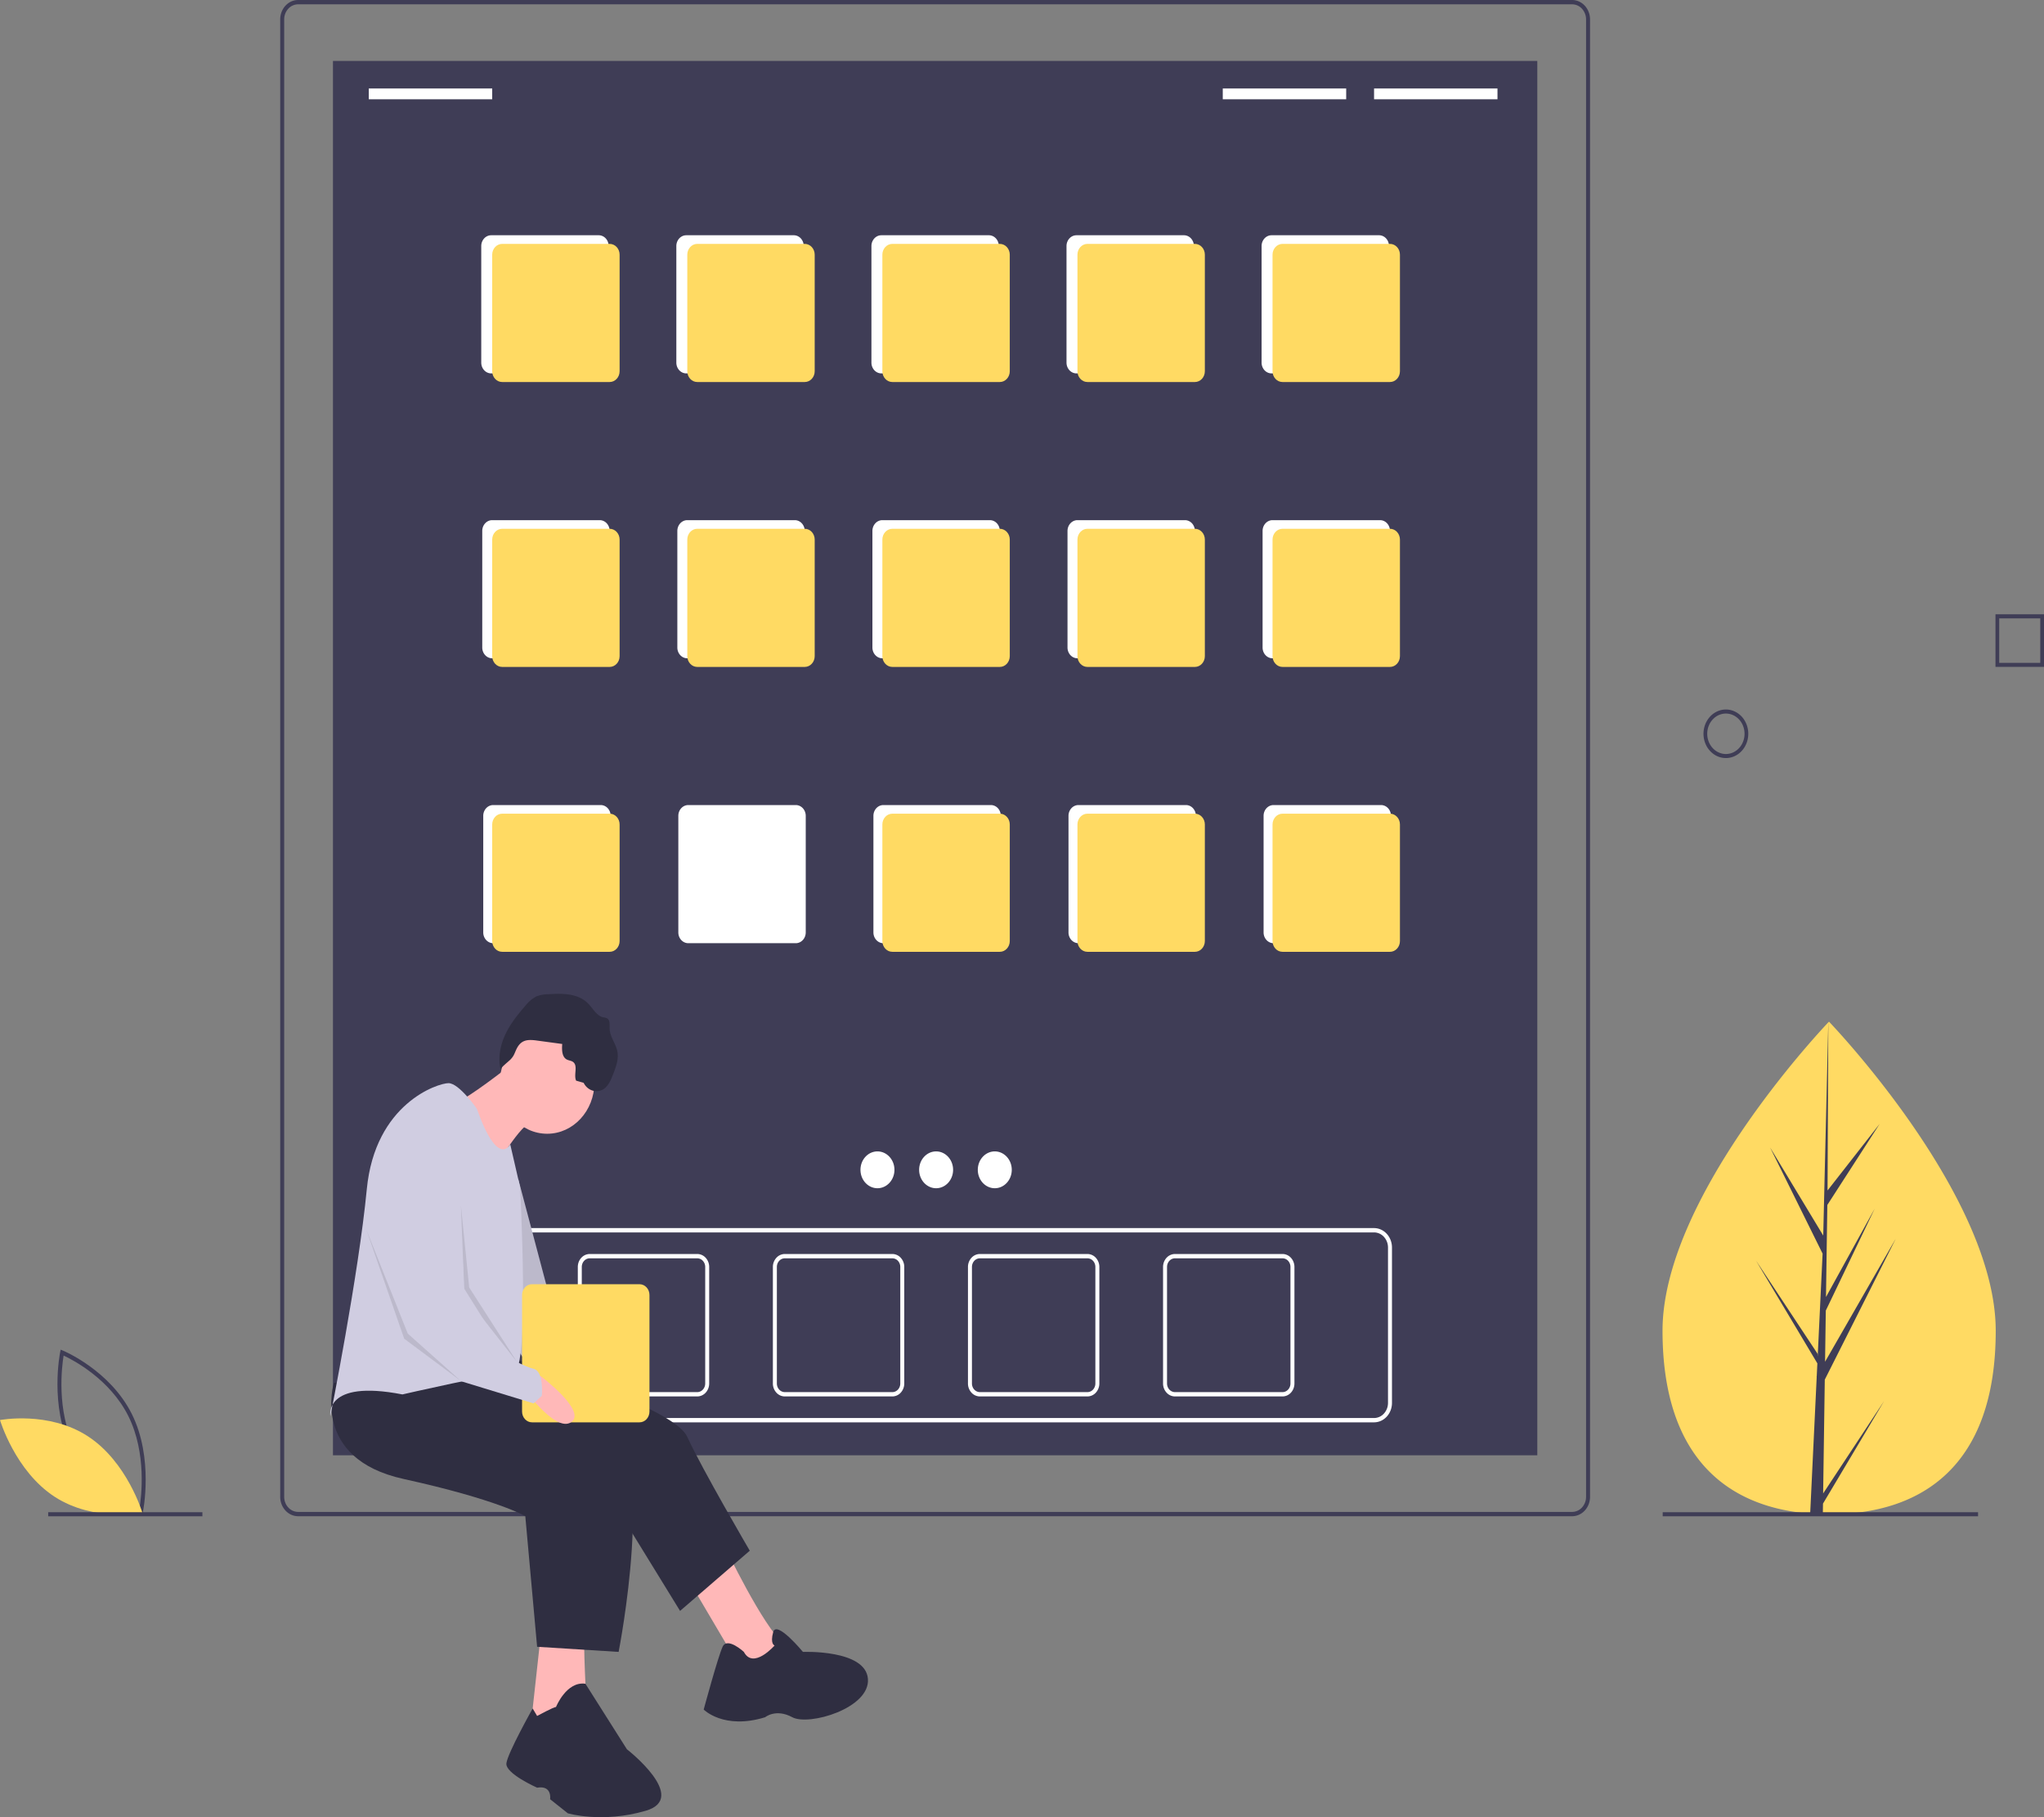 <svg width="450" height="400" fill="none" xmlns="http://www.w3.org/2000/svg"><rect width="100%" height="100%" fill="#808080" stroke="none"/><path d="M31.363 333.284l-.47-.191c-.104-.042-10.39-4.315-15.21-14.003-4.819-9.688-2.459-21.353-2.434-21.469l.11-.532.47.192c.104.042 10.39 4.314 15.21 14.002 4.82 9.689 2.46 21.353 2.435 21.47l-.11.531zm-14.908-14.645c4.074 8.192 12.204 12.39 14.263 13.349.392-2.393 1.62-12.07-2.45-20.254-4.07-8.182-12.203-12.387-14.264-13.348-.391 2.394-1.62 12.07 2.451 20.253z" fill="#3F3D56"/><path d="M19.366 316.167c8.66 5.648 11.995 16.867 11.995 16.867s-10.705 2.061-19.366-3.587C3.335 323.799 0 312.58 0 312.58s10.706-2.061 19.366 3.587z" fill="#FFDA63"/><path d="M338.446 13.412H73.302v306.93h265.144V13.412z" fill="#3F3D56"/><path d="M346.115 333.754H65.632c-1.046-.002-2.048-.452-2.788-1.254-.739-.802-1.155-1.888-1.156-3.022V4.276c.001-1.134.417-2.22 1.157-3.022C63.584.452 64.587 0 65.632 0h280.483c1.046.001 2.049.452 2.788 1.254.739.801 1.155 1.888 1.157 3.022v325.202c-.002 1.134-.418 2.22-1.157 3.022-.739.802-1.742 1.252-2.788 1.254zM65.632.95a2.956 2.956 0 00-2.168.975 3.476 3.476 0 00-.9 2.35v325.203c.001.882.325 1.727.9 2.35a2.958 2.958 0 002.168.976h280.483a2.957 2.957 0 002.168-.976 3.47 3.47 0 00.9-2.35V4.276a3.473 3.473 0 00-.9-2.35 2.954 2.954 0 00-2.168-.976H65.632z" fill="#3F3D56"/><path d="M302.509 313.087H109.677c-1.046-.001-2.049-.452-2.788-1.254-.739-.801-1.155-1.888-1.157-3.022v-34.207c.002-1.133.418-2.22 1.157-3.022.739-.801 1.742-1.252 2.788-1.253h192.832c1.046.001 2.048.452 2.788 1.253.739.802 1.155 1.889 1.156 3.022v34.207c-.001 1.134-.417 2.221-1.156 3.022-.74.802-1.742 1.253-2.788 1.254zm-192.832-41.808a2.956 2.956 0 00-2.168.975 3.472 3.472 0 00-.9 2.35v34.207c.001.882.324 1.727.9 2.351a2.956 2.956 0 002.168.975h192.832a2.957 2.957 0 002.168-.975 3.48 3.48 0 00.9-2.351v-34.207a3.477 3.477 0 00-.9-2.35 2.957 2.957 0 00-2.168-.975H109.677z" fill="#fff"/><path d="M153.503 307.386h-23.666a2.53 2.53 0 01-1.858-.836 2.975 2.975 0 01-.771-2.015V278.88c0-.755.278-1.48.771-2.014a2.53 2.53 0 011.858-.836h23.666a2.531 2.531 0 011.858.836c.493.534.771 1.259.771 2.014v25.655c0 .756-.278 1.481-.771 2.015a2.531 2.531 0 01-1.858.836zm-23.666-30.406c-.465.001-.91.201-1.239.557-.329.356-.513.84-.514 1.343v25.655c.001.504.185.987.514 1.344.329.356.774.556 1.239.557h23.666c.465-.001.91-.201 1.239-.557.328-.357.513-.84.514-1.344V278.88a1.993 1.993 0 00-.514-1.343 1.692 1.692 0 00-1.239-.557h-23.666zM196.451 307.386h-23.666a2.533 2.533 0 01-1.859-.836 2.98 2.98 0 01-.771-2.015V278.88a2.98 2.98 0 01.771-2.014 2.533 2.533 0 011.859-.836h23.666a2.531 2.531 0 011.858.836 2.98 2.98 0 01.771 2.014v25.655a2.98 2.98 0 01-.771 2.015 2.531 2.531 0 01-1.858.836zm-23.666-30.406a1.69 1.69 0 00-1.239.557c-.329.356-.514.84-.514 1.343v25.655c0 .504.185.987.514 1.344a1.69 1.69 0 001.239.557h23.666c.464-.001.91-.201 1.239-.557.328-.357.513-.84.514-1.344V278.88a1.993 1.993 0 00-.514-1.343 1.693 1.693 0 00-1.239-.557h-23.666zM239.399 307.386h-23.665a2.532 2.532 0 01-1.859-.836 2.98 2.98 0 01-.771-2.015V278.88a2.98 2.98 0 01.771-2.014 2.532 2.532 0 011.859-.836h23.665a2.533 2.533 0 011.859.836 2.98 2.98 0 01.771 2.014v25.655a2.98 2.98 0 01-.771 2.015 2.533 2.533 0 01-1.859.836zm-23.665-30.406a1.694 1.694 0 00-1.24.557c-.328.356-.513.84-.513 1.343v25.655c0 .504.185.987.513 1.344.329.356.775.556 1.24.557h23.665a1.69 1.69 0 001.239-.557c.329-.357.514-.84.514-1.344V278.88c0-.503-.185-.987-.514-1.343a1.69 1.69 0 00-1.239-.557h-23.665zM282.349 307.386h-23.666a2.531 2.531 0 01-1.858-.836 2.975 2.975 0 01-.771-2.015V278.88c0-.755.278-1.48.771-2.014a2.531 2.531 0 011.858-.836h23.666a2.53 2.53 0 011.858.836c.493.534.771 1.259.771 2.014v25.655c0 .756-.278 1.481-.771 2.015a2.53 2.53 0 01-1.858.836zm-23.666-30.406c-.465.001-.91.201-1.239.557-.328.356-.513.84-.514 1.343v25.655c.001.504.186.987.514 1.344.329.356.774.556 1.239.557h23.666c.465-.001.91-.201 1.239-.557.329-.357.514-.84.514-1.344V278.88c0-.504-.185-.987-.514-1.343a1.688 1.688 0 00-1.239-.557h-23.666zM131.808 51.785h-23.666c-1.21 0-2.191 1.064-2.191 2.376v25.655c0 1.312.981 2.375 2.191 2.375h23.666c1.21 0 2.191-1.063 2.191-2.375V54.16c0-1.312-.981-2.376-2.191-2.376zM174.757 51.785h-23.666c-1.21 0-2.191 1.064-2.191 2.376v25.655c0 1.312.981 2.375 2.191 2.375h23.666c1.21 0 2.191-1.063 2.191-2.375V54.16c0-1.312-.981-2.376-2.191-2.376zM217.707 51.785h-23.666c-1.21 0-2.191 1.064-2.191 2.376v25.655c0 1.312.981 2.375 2.191 2.375h23.666c1.21 0 2.191-1.063 2.191-2.375V54.16c0-1.312-.981-2.376-2.191-2.376zM260.656 51.785H236.99c-1.21 0-2.191 1.064-2.191 2.376v25.655c0 1.312.981 2.375 2.191 2.375h23.666c1.21 0 2.191-1.063 2.191-2.375V54.16c0-1.312-.981-2.376-2.191-2.376zM303.605 51.785h-23.666c-1.21 0-2.191 1.064-2.191 2.376v25.655c0 1.312.981 2.375 2.191 2.375h23.666c1.21 0 2.191-1.063 2.191-2.375V54.16c0-1.312-.981-2.376-2.191-2.376zM132.028 114.498h-23.666c-1.21 0-2.191 1.063-2.191 2.375v25.655c0 1.312.981 2.376 2.191 2.376h23.666c1.21 0 2.191-1.064 2.191-2.376v-25.655c0-1.312-.981-2.375-2.191-2.375zM174.977 114.498h-23.666c-1.21 0-2.191 1.063-2.191 2.375v25.655c0 1.312.981 2.376 2.191 2.376h23.666c1.21 0 2.191-1.064 2.191-2.376v-25.655c0-1.312-.981-2.375-2.191-2.375zM217.925 114.498H194.26c-1.211 0-2.192 1.063-2.192 2.375v25.655c0 1.312.981 2.376 2.192 2.376h23.665c1.211 0 2.192-1.064 2.192-2.376v-25.655c0-1.312-.981-2.375-2.192-2.375zM260.875 114.498h-23.666c-1.21 0-2.191 1.063-2.191 2.375v25.655c0 1.312.981 2.376 2.191 2.376h23.666c1.21 0 2.191-1.064 2.191-2.376v-25.655c0-1.312-.981-2.375-2.191-2.375zM303.824 114.498h-23.665c-1.211 0-2.192 1.063-2.192 2.375v25.655c0 1.312.981 2.376 2.192 2.376h23.665c1.211 0 2.192-1.064 2.192-2.376v-25.655c0-1.312-.981-2.375-2.192-2.375zM132.247 177.21h-23.665c-1.211 0-2.192 1.063-2.192 2.375v25.656c0 1.311.981 2.375 2.192 2.375h23.665c1.211 0 2.192-1.064 2.192-2.375v-25.656c0-1.312-.981-2.375-2.192-2.375zM175.196 177.21h-23.665c-1.211 0-2.192 1.063-2.192 2.375v25.656c0 1.311.981 2.375 2.192 2.375h23.665c1.211 0 2.192-1.064 2.192-2.375v-25.656c0-1.312-.981-2.375-2.192-2.375zM218.145 177.21h-23.666c-1.21 0-2.191 1.063-2.191 2.375v25.656c0 1.311.981 2.375 2.191 2.375h23.666c1.21 0 2.191-1.064 2.191-2.375v-25.656c0-1.312-.981-2.375-2.191-2.375zM261.094 177.21h-23.665c-1.211 0-2.192 1.063-2.192 2.375v25.656c0 1.311.981 2.375 2.192 2.375h23.665c1.211 0 2.192-1.064 2.192-2.375v-25.656c0-1.312-.981-2.375-2.192-2.375zM304.043 177.21h-23.666c-1.21 0-2.191 1.063-2.191 2.375v25.656c0 1.311.981 2.375 2.191 2.375h23.666c1.21 0 2.191-1.064 2.191-2.375v-25.656c0-1.312-.981-2.375-2.191-2.375zM108.362 19.479H81.19v2.376h27.172v-2.376zM296.373 19.479h-27.172v2.376h27.172v-2.376zM329.681 19.479h-27.172v2.376h27.172v-2.376zM193.178 261.554c2.065 0 3.739-1.815 3.739-4.053s-1.674-4.053-3.739-4.053-3.739 1.815-3.739 4.053 1.674 4.053 3.739 4.053zM206.093 261.554c2.064 0 3.738-1.815 3.738-4.053s-1.674-4.053-3.738-4.053c-2.065 0-3.739 1.815-3.739 4.053s1.674 4.053 3.739 4.053zM219.008 261.554c2.065 0 3.739-1.815 3.739-4.053s-1.674-4.053-3.739-4.053-3.738 1.815-3.738 4.053 1.673 4.053 3.738 4.053z" fill="#fff"/><path d="M134.219 53.685h-23.665c-1.211 0-2.192 1.064-2.192 2.376v25.655c0 1.312.981 2.376 2.192 2.376h23.665c1.211 0 2.192-1.064 2.192-2.376V56.061c0-1.312-.981-2.376-2.192-2.376zM177.169 53.685h-23.666c-1.21 0-2.191 1.064-2.191 2.376v25.655c0 1.312.981 2.376 2.191 2.376h23.666c1.21 0 2.191-1.064 2.191-2.376V56.061c0-1.312-.981-2.376-2.191-2.376zM220.116 53.685h-23.665c-1.211 0-2.192 1.064-2.192 2.376v25.655c0 1.312.981 2.376 2.192 2.376h23.665c1.21 0 2.192-1.064 2.192-2.376V56.061c0-1.312-.982-2.376-2.192-2.376zM263.065 53.685h-23.666c-1.21 0-2.191 1.064-2.191 2.376v25.655c0 1.312.981 2.376 2.191 2.376h23.666c1.21 0 2.191-1.064 2.191-2.376V56.061c0-1.312-.981-2.376-2.191-2.376zM306.015 53.685h-23.666c-1.21 0-2.191 1.064-2.191 2.376v25.655c0 1.312.981 2.376 2.191 2.376h23.666c1.21 0 2.191-1.064 2.191-2.376V56.061c0-1.312-.981-2.376-2.191-2.376zM134.219 116.398h-23.665c-1.211 0-2.192 1.063-2.192 2.375v25.656c0 1.311.981 2.375 2.192 2.375h23.665c1.211 0 2.192-1.064 2.192-2.375v-25.656c0-1.312-.981-2.375-2.192-2.375zM177.169 116.398h-23.666c-1.21 0-2.191 1.063-2.191 2.375v25.656c0 1.311.981 2.375 2.191 2.375h23.666c1.21 0 2.191-1.064 2.191-2.375v-25.656c0-1.312-.981-2.375-2.191-2.375zM220.116 116.398h-23.665c-1.211 0-2.192 1.063-2.192 2.375v25.656c0 1.311.981 2.375 2.192 2.375h23.665c1.21 0 2.192-1.064 2.192-2.375v-25.656c0-1.312-.982-2.375-2.192-2.375zM263.065 116.398h-23.666c-1.21 0-2.191 1.063-2.191 2.375v25.656c0 1.311.981 2.375 2.191 2.375h23.666c1.21 0 2.191-1.064 2.191-2.375v-25.656c0-1.312-.981-2.375-2.191-2.375zM306.015 116.398h-23.666c-1.21 0-2.191 1.063-2.191 2.375v25.656c0 1.311.981 2.375 2.191 2.375h23.666c1.21 0 2.191-1.064 2.191-2.375v-25.656c0-1.312-.981-2.375-2.191-2.375zM134.219 179.11h-23.665c-1.211 0-2.192 1.064-2.192 2.376v25.655c0 1.312.981 2.375 2.192 2.375h23.665c1.211 0 2.192-1.063 2.192-2.375v-25.655c0-1.312-.981-2.376-2.192-2.376zM220.116 179.11h-23.665c-1.211 0-2.192 1.064-2.192 2.376v25.655c0 1.312.981 2.375 2.192 2.375h23.665c1.21 0 2.192-1.063 2.192-2.375v-25.655c0-1.312-.982-2.376-2.192-2.376zM263.065 179.11h-23.666c-1.21 0-2.191 1.064-2.191 2.376v25.655c0 1.312.981 2.375 2.191 2.375h23.666c1.21 0 2.191-1.063 2.191-2.375v-25.655c0-1.312-.981-2.376-2.191-2.376zM306.015 179.11h-23.666c-1.21 0-2.191 1.064-2.191 2.376v25.655c0 1.312.981 2.375 2.191 2.375h23.666c1.21 0 2.191-1.063 2.191-2.375v-25.655c0-1.312-.981-2.376-2.191-2.376z" fill="#FFDA63"/><path d="M159.606 340.497s8.323 17.482 13.005 21.429c4.681 3.948-7.543 8.741-7.543 8.741l-14.306-24.249 8.844-5.921z" fill="#FFB8B8"/><path d="M109.146 297.92s38.755 10.997 42.137 18.328c3.381 7.331 13.785 25.095 13.785 25.095l-15.346 13.252-15.086-24.531-41.616-20.302 16.126-11.842zM163.767 363.618s-3.641-3.383-4.682-1.128c-1.04 2.256-4.161 13.817-4.161 13.817s4.422 4.511 13.525 1.692c0 0 2.341-1.974 5.982 0 3.642 1.973 17.167-1.974 16.647-8.459-.52-6.486-14.306-5.922-14.306-5.922s-5.806-7.052-6.544-4.372c-.738 2.681.302 2.962.302 2.962s-4.682 5.358-6.763 1.41z" fill="#2F2E41"/><path d="M119.29 357.697l-2.601 23.685h12.745s-1.04-18.328-.78-20.584c.26-2.255-9.364-3.101-9.364-3.101zM126.573 305.533s7.023 11.279 2.861 12.125c-4.162.846-7.543-12.125-7.543-12.125h4.682z" fill="#FFB8B8"/><path d="M73.512 304.405s-5.202 16.636 15.346 21.148c20.548 4.511 26.79 8.177 26.79 8.177l2.601 28.76 17.947 1.128s8.583-43.705-2.601-49.344c-11.184-5.639-34.854-12.125-34.854-12.125l-25.23 2.256zM118.249 377.716s3.642-1.974 4.162-1.974c0 0 2.286-5.716 6.475-5.114l9.131 14.419s13.785 10.715 4.161 13.535c-9.623 2.819-17.166.564-17.166.564l-3.902-3.102s.52-3.102-2.861-2.538c0 0-7.023-3.101-6.762-5.357.26-2.256 5.784-12.075 5.784-12.075l.978 1.642z" fill="#2F2E41"/><path d="M120.461 249.563c5.746 0 10.404-5.049 10.404-11.278 0-6.23-4.658-11.279-10.404-11.279-5.746 0-10.404 5.049-10.404 11.279 0 6.229 4.658 11.278 10.404 11.278z" fill="#FFB8B8"/><path d="M112.008 234.76s-9.364 7.331-11.185 7.613c-1.82.282 8.584 14.099 8.584 14.099s4.941-8.741 8.063-9.869c3.121-1.128-5.462-11.843-5.462-11.843z" fill="#FFB8B8"/><path d="M114.06 259.401l8.872 33.444 6.502 16.072s-7.022-2.621-7.543.522l-10.404-16.312 2.573-33.726z" fill="#D0CDE1"/><path opacity=".1" d="M114.06 259.401l8.872 33.444 6.502 16.072s-7.022-2.621-7.543.522l-10.404-16.312 2.573-33.726z" fill="#000"/><path d="M118.121 229.035l5.661.766c-.109 1.249-.078 2.796.942 3.386.48.278 1.089.264 1.514.631 1.023.884.022 2.785.6 4.058l1.655.474c.199.404.469.761.796 1.05.326.29.703.506 1.107.638a2.97 2.97 0 002.445-.274c1.112-.724 1.679-2.107 2.18-3.405.598-1.551 1.208-3.216.909-4.865-.322-1.772-1.657-3.244-1.718-5.048-.027-.807.131-1.813-.497-2.249a2.508 2.508 0 00-.918-.264c-1.446-.327-2.251-1.949-3.329-3.044-2.26-2.293-5.731-2.233-8.821-2.033a7.29 7.29 0 00-2.596.49 7.717 7.717 0 00-2.445 2.114c-1.657 1.917-3.271 3.924-4.364 6.268s-1.632 5.082-1.038 7.629c-.058-.245 1.909-1.849 2.154-2.106.768-.807.838-1.192 1.254-2.12.97-2.165 2.318-2.393 4.509-2.096z" fill="#2F2E41"/><path d="M104.985 244.065s-3.902-5.639-6.243-5.639c-2.34 0-16.169 4.459-17.99 23.351-1.82 18.892-8.02 49.96-8.02 49.96s-1.56-8.177 15.867-4.794c0 0 20.808-4.793 24.449-4.793 3.641 0 1.45-40.848 1.45-40.848l-2.17-9.427s-2.661 5.442-7.343-7.81z" fill="#D0CDE1"/><path d="M140.793 282.681h-23.666c-1.21 0-2.191 1.064-2.191 2.376v25.655c0 1.312.981 2.375 2.191 2.375h23.666c1.21 0 2.191-1.063 2.191-2.375v-25.655c0-1.312-.981-2.376-2.191-2.376z" fill="#FFDA63"/><path opacity=".1" d="M101.473 265.354l.781 19.737 11.57 14.708-10.53-16.4-1.821-18.045zM80.665 270.711l9.103 22.839 11.705 10.433-12.485-9.305-8.323-23.967z" fill="#000"/><path d="M119.006 302.888s10.317 7.75 6.722 10.174c-3.596 2.425-11.085-8.334-11.085-8.334l4.363-1.84z" fill="#FFB8B8"/><path d="M88.338 245.475s-7.544 23.687-6.36 26.982c3.728 10.366 7.921 20.106 7.921 20.106l11.756 11.523 15.815 4.831 1.821-1.692s.52-5.357-1.821-5.921c-2.341-.564-5.982-2.82-5.982-2.82l-9.364-14.944s-.26-37.219-13.785-38.065z" fill="#D0CDE1"/><path d="M439.372 292.905c.014 29.945-16.404 40.408-36.659 40.419a53.052 53.052 0 01-4.192-.154c-18.282-1.394-32.491-12.377-32.504-40.227-.013-28.82 33.949-65.209 36.496-67.9.003 0 .003 0 .005-.002l.146-.154s36.695 38.074 36.708 68.018z" fill="#FFDA63"/><path d="M401.376 328.745l13.406-20.326-13.438 22.556-.035 2.333a50.972 50.972 0 01-2.787-.138l1.432-29.958-.012-.232.025-.044.136-2.831-13.492-22.598 13.532 20.477.034.601 1.081-22.635-11.552-23.353 11.692 19.375 1.116-46.929.004-.156.001.154-.173 37.008 11.481-14.677-11.529 17.864-.295 20.268 10.723-19.456-10.764 22.435-.164 11.27 15.561-27.082-15.62 31.013-.363 25.061z" fill="#3F3D56"/><path d="M435.481 332.872h-69.425v.891h69.425v-.891zM44.557 332.872H10.61v.891h33.947v-.891zM379.965 166.865a4.66 4.66 0 01-2.738-.901 5.273 5.273 0 01-1.816-2.398 5.767 5.767 0 01-.281-3.088 5.507 5.507 0 011.349-2.736 4.835 4.835 0 012.525-1.463 4.573 4.573 0 012.848.305 5.034 5.034 0 012.212 1.968c.542.879.831 1.912.831 2.969-.002 1.417-.521 2.775-1.446 3.777-.924 1.002-2.177 1.565-3.484 1.567zm0-9.798a3.89 3.89 0 00-2.282.751 4.391 4.391 0 00-1.513 1.999 4.806 4.806 0 00-.234 2.573c.159.863.55 1.657 1.124 2.28a4.015 4.015 0 002.104 1.218 3.81 3.81 0 002.373-.253 4.197 4.197 0 001.844-1.64 4.725 4.725 0 00.692-2.474c-.001-1.181-.434-2.313-1.204-3.148s-1.815-1.304-2.904-1.306zM450 146.8h-10.681v-11.579H450V146.8zm-9.86-.891h9.038v-9.797h-9.038v9.797z" fill="#3F3D56"/></svg>